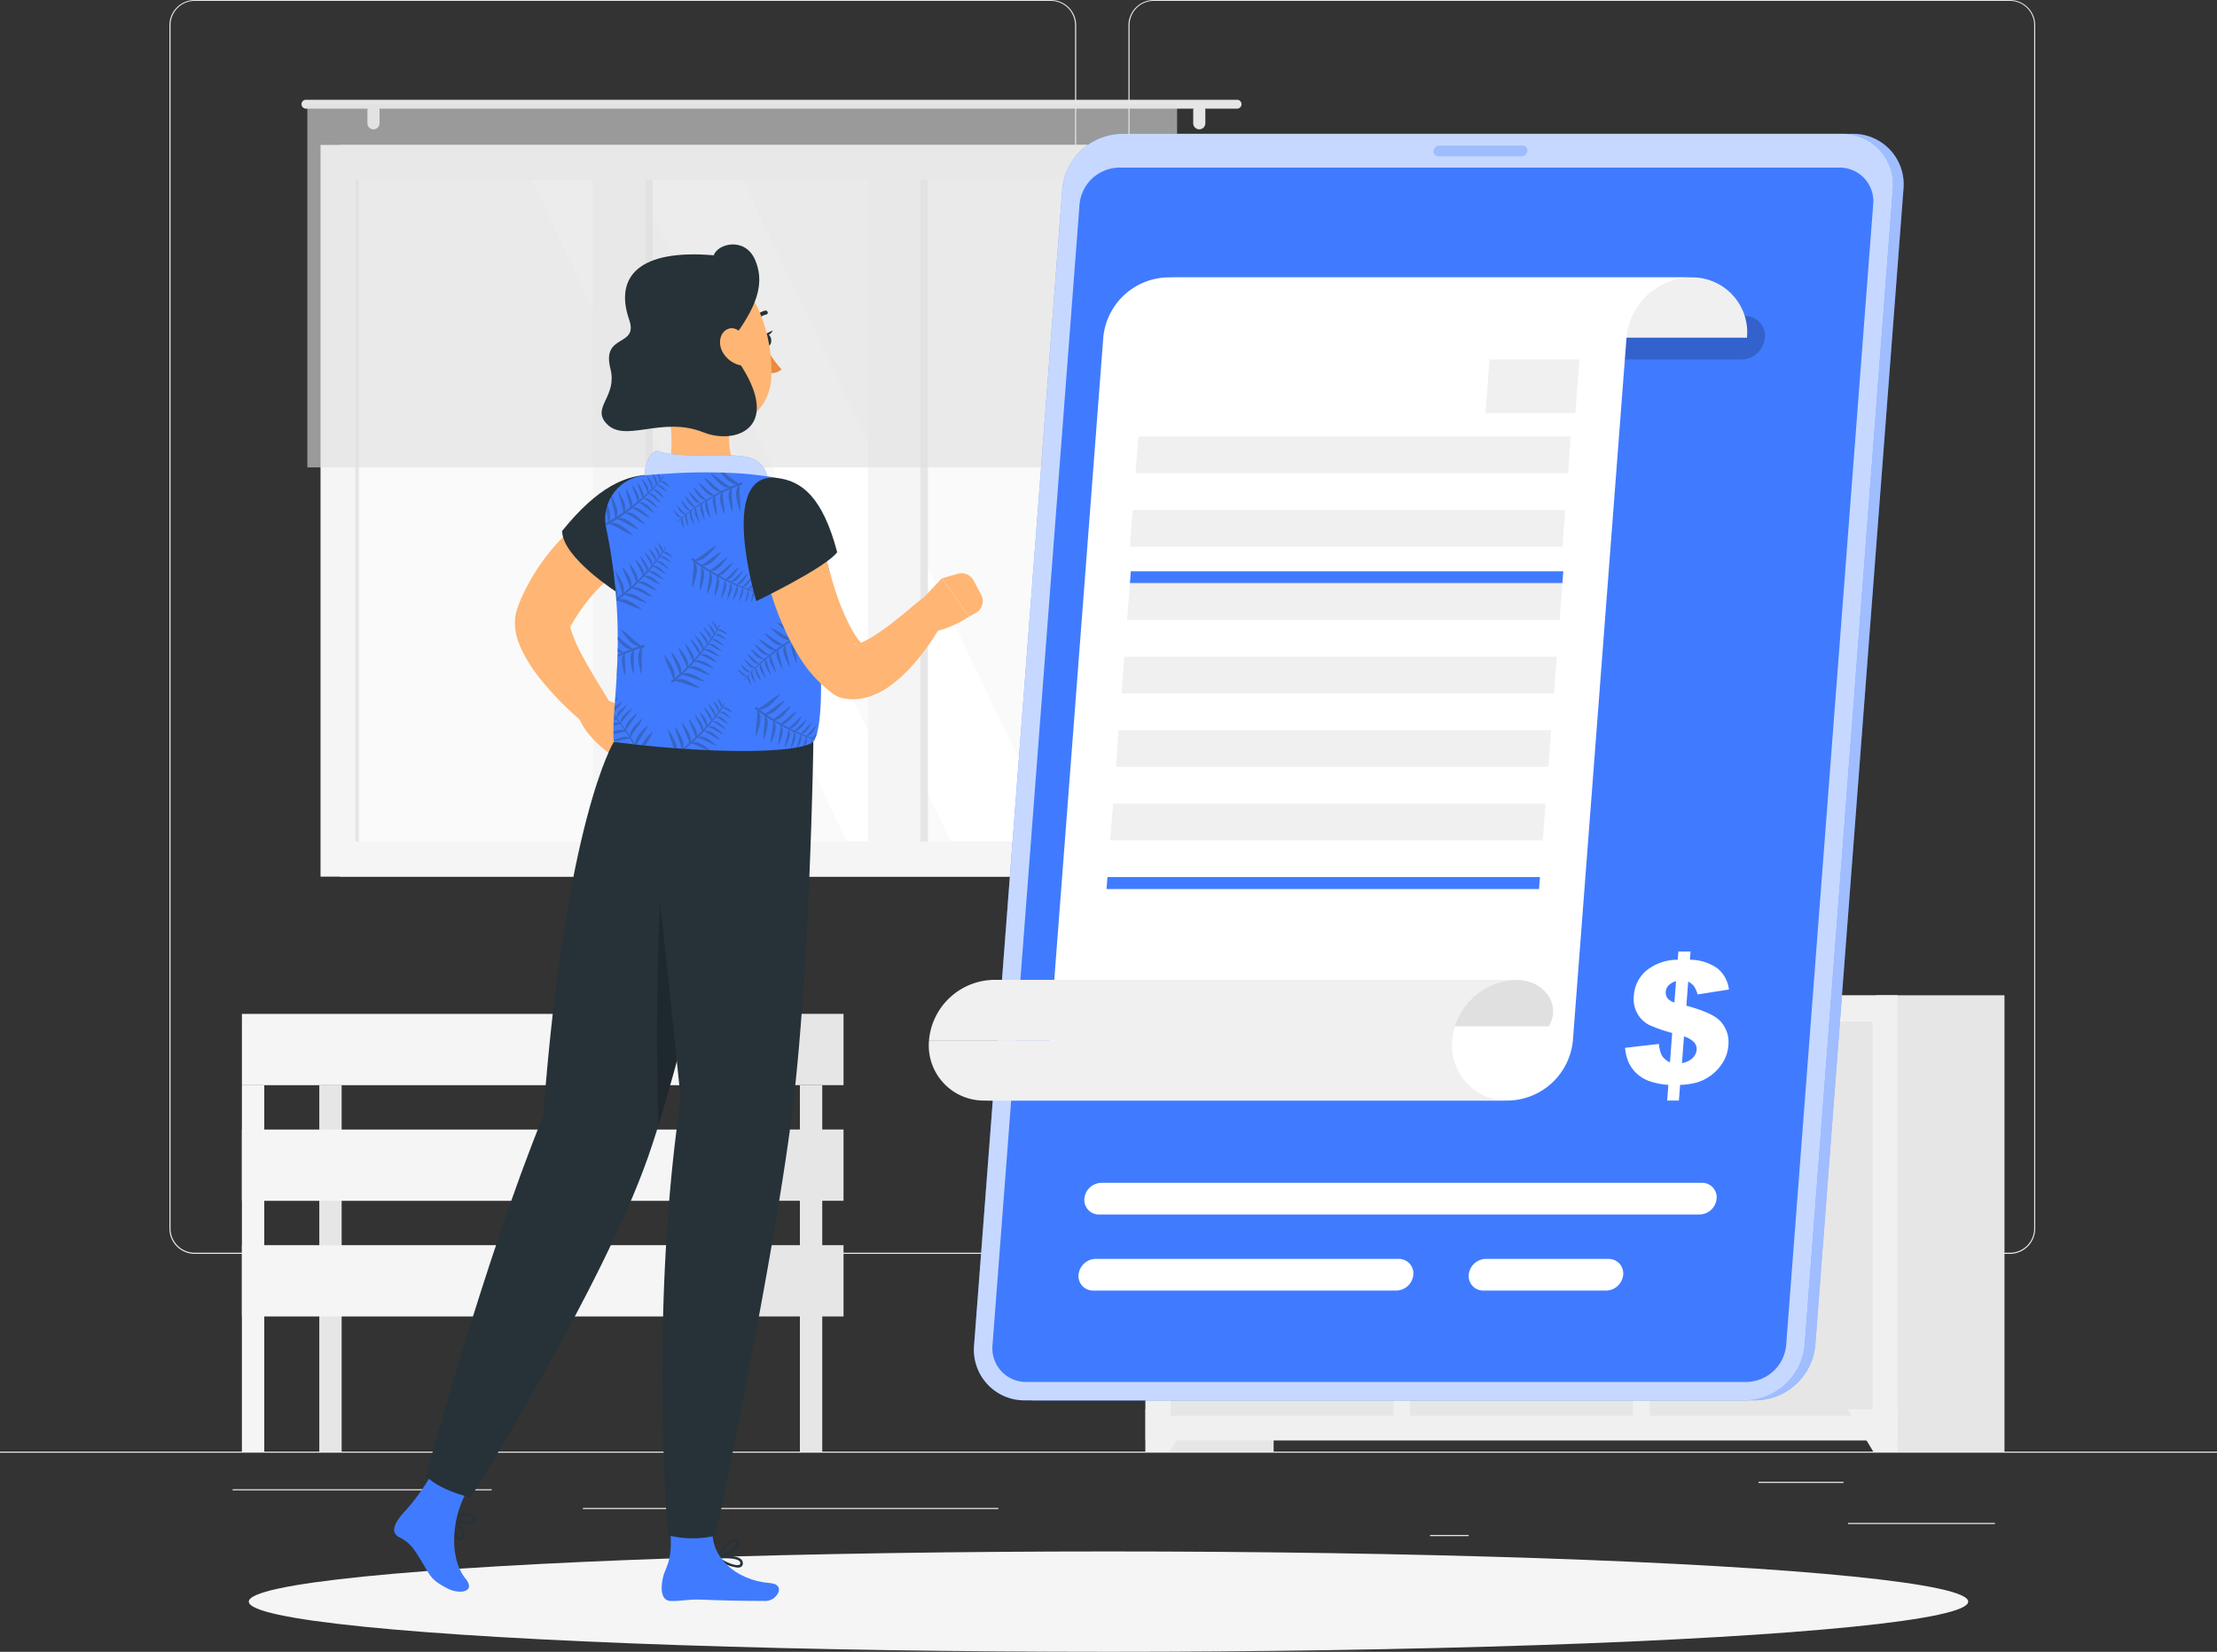 <svg xmlns="http://www.w3.org/2000/svg" width="619.498" height="461.6" viewBox="0 0 619.498 461.6">
  <rect x="0" y="0" width="619.498" height="461.6" fill="#333333" stroke="none"/>
  <g id="Invoice-rafiki" transform="translate(0 -55)">
    <g id="freepik--background-complete--inject-2" transform="translate(0 55)">
      <rect id="Retângulo_4771" data-name="Retângulo 4771" width="619.498" height="0.31" transform="translate(0 405.647)" fill="#ebebeb"/>
      <rect id="Retângulo_4772" data-name="Retângulo 4772" width="41.036" height="0.31" transform="translate(516.388 425.582)" fill="#ebebeb"/>
      <rect id="Retângulo_4773" data-name="Retângulo 4773" width="10.767" height="0.31" transform="translate(399.613 428.953)" fill="#ebebeb"/>
      <rect id="Retângulo_4774" data-name="Retângulo 4774" width="23.776" height="0.31" transform="translate(491.373 414.085)" fill="#ebebeb"/>
      <rect id="Retângulo_4775" data-name="Retângulo 4775" width="53.512" height="0.31" transform="translate(64.998 416.166)" fill="#ebebeb"/>
      <rect id="Retângulo_4776" data-name="Retângulo 4776" width="7.843" height="0.31" transform="translate(129.549 416.166)" fill="#ebebeb"/>
      <rect id="Retângulo_4777" data-name="Retângulo 4777" width="116.069" height="0.31" transform="translate(162.891 421.395)" fill="#ebebeb"/>
      <path id="Caminho_5429" data-name="Caminho 5429" d="M284.51,405.388H45.272a7.075,7.075,0,0,1-7.062-7.075V62.013A7.075,7.075,0,0,1,45.272,55H284.51a7.075,7.075,0,0,1,7.075,7.075V398.313A7.075,7.075,0,0,1,284.51,405.388ZM45.272,55.248a6.765,6.765,0,0,0-6.753,6.765v336.3a6.765,6.765,0,0,0,6.752,6.765H284.51a6.777,6.777,0,0,0,6.765-6.765V62.013a6.777,6.777,0,0,0-6.765-6.765Z" transform="translate(9.132 -55)" fill="#ebebeb"/>
      <path id="Caminho_5430" data-name="Caminho 5430" d="M500.825,405.388H261.575a7.087,7.087,0,0,1-7.075-7.075V62.013A7.087,7.087,0,0,1,261.575,55h239.25a7.075,7.075,0,0,1,7.05,7.013v336.3A7.075,7.075,0,0,1,500.825,405.388ZM261.575,55.248a6.777,6.777,0,0,0-6.765,6.765v336.3a6.777,6.777,0,0,0,6.765,6.765h239.25a6.777,6.777,0,0,0,6.765-6.765V62.013a6.777,6.777,0,0,0-6.765-6.765Z" transform="translate(60.824 -55)" fill="#ebebeb"/>
      <rect id="Retângulo_4778" data-name="Retângulo 4778" width="35.795" height="127.517" transform="translate(355.889 405.647) rotate(180)" fill="#e6e6e6"/>
      <path id="Caminho_5431" data-name="Caminho 5431" d="M265.142,384.68h-6.8V372.86h13.926Z" transform="translate(61.742 20.967)" fill="#f0f0f0"/>
      <rect id="Retângulo_4779" data-name="Retângulo 4779" width="35.795" height="127.517" transform="translate(560.113 405.647) rotate(180)" fill="#e6e6e6"/>
      <rect id="Retângulo_4780" data-name="Retângulo 4780" width="210.158" height="124.42" transform="translate(530.253 402.537) rotate(180)" fill="#f0f0f0"/>
      <rect id="Retângulo_4781" data-name="Retângulo 4781" width="110.122" height="62.297" transform="translate(460.956 395.636) rotate(-90)" fill="#e6e6e6"/>
      <path id="Caminho_5432" data-name="Caminho 5432" d="M394.942,291.912h12.316a18.3,18.3,0,0,0,14.162-7.112H380.78a18.337,18.337,0,0,0,14.162,7.112Z" transform="translate(91.005 -0.079)" fill="#f0f0f0"/>
      <rect id="Retângulo_4782" data-name="Retângulo 4782" width="110.122" height="62.297" transform="translate(394.013 395.648) rotate(-90)" fill="#e6e6e6"/>
      <path id="Caminho_5433" data-name="Caminho 5433" d="M340.4,291.912h12.328a18.3,18.3,0,0,0,14.1-7.112H326.25a18.3,18.3,0,0,0,14.149,7.112Z" transform="translate(77.972 -0.079)" fill="#f0f0f0"/>
      <rect id="Retângulo_4783" data-name="Retângulo 4783" width="110.122" height="62.297" transform="translate(327.07 395.648) rotate(-90)" fill="#e6e6e6"/>
      <path id="Caminho_5434" data-name="Caminho 5434" d="M286.369,291.912H298.7a18.3,18.3,0,0,0,14.137-7.112H272.22a18.3,18.3,0,0,0,14.149,7.112Z" transform="translate(65.059 -0.079)" fill="#f0f0f0"/>
      <path id="Caminho_5435" data-name="Caminho 5435" d="M423.857,384.68h6.79V372.86H416.72Z" transform="translate(99.594 20.967)" fill="#f0f0f0"/>
      <rect id="Retângulo_4784" data-name="Retângulo 4784" width="240.154" height="204.471" transform="translate(335.123 244.974) rotate(180)" fill="#e6e6e6"/>
      <rect id="Retângulo_4785" data-name="Retângulo 4785" width="243.202" height="204.471" transform="translate(332.769 244.974) rotate(180)" fill="#f5f5f5"/>
      <rect id="Retângulo_4786" data-name="Retângulo 4786" width="184.846" height="223.8" transform="translate(323.068 50.316) rotate(90)" fill="#fafafa"/>
      <path id="Caminho_5436" data-name="Caminho 5436" d="M261.352,280.456,173.272,95.61H143.35l88.08,184.846Z" transform="translate(34.26 -45.294)" fill="#fff"/>
      <path id="Caminho_5437" data-name="Caminho 5437" d="M228.565,280.456,140.472,95.61H119.88l88.08,184.846Z" transform="translate(28.651 -45.294)" fill="#fff"/>
      <rect id="Retângulo_4787" data-name="Retângulo 4787" width="184.846" height="11.572" transform="translate(182.38 50.303) rotate(90)" fill="#e6e6e6"/>
      <rect id="Retângulo_4788" data-name="Retângulo 4788" width="184.846" height="11.572" transform="translate(259.297 50.303) rotate(90)" fill="#e6e6e6"/>
      <rect id="Retângulo_4789" data-name="Retângulo 4789" width="198.376" height="14.633" transform="translate(180.286 43.018) rotate(90)" fill="#f5f5f5"/>
      <rect id="Retângulo_4790" data-name="Retângulo 4790" width="198.376" height="14.633" transform="translate(257.203 43.018) rotate(90)" fill="#f5f5f5"/>
      <rect id="Retângulo_4791" data-name="Retângulo 4791" width="184.846" height="1.028" transform="translate(100.297 50.316) rotate(90)" fill="#e6e6e6"/>
      <path id="Caminho_5438" data-name="Caminho 5438" d="M69.239,77.5H329.428a1.239,1.239,0,0,1,1.239,1.239h0a1.239,1.239,0,0,1-1.239,1.239H69.239A1.239,1.239,0,0,1,68,78.739h0A1.239,1.239,0,0,1,69.239,77.5Z" transform="translate(16.252 -49.623)" fill="#e6e6e6"/>
      <path id="Caminho_5439" data-name="Caminho 5439" d="M270.807,85.523h0a1.7,1.7,0,0,0,1.685-1.7V80.2a1.685,1.685,0,0,0-1.685-1.685h0a1.7,1.7,0,0,0-1.7,1.685v3.63a1.71,1.71,0,0,0,1.7,1.7Z" transform="translate(64.316 -49.381)" fill="#e6e6e6"/>
      <path id="Caminho_5440" data-name="Caminho 5440" d="M84.555,85.523h0a1.71,1.71,0,0,0,1.7-1.7V80.2a1.7,1.7,0,0,0-1.7-1.685h0A1.685,1.685,0,0,0,82.87,80.2v3.63a1.7,1.7,0,0,0,1.685,1.7Z" transform="translate(19.806 -49.381)" fill="#e6e6e6"/>
      <rect id="Retângulo_4792" data-name="Retângulo 4792" width="243.029" height="101.486" transform="translate(328.916 130.615) rotate(180)" fill="#e0e0e0" opacity="0.6"/>
      <rect id="Retângulo_4793" data-name="Retângulo 4793" width="6.245" height="102.391" transform="translate(95.465 405.647) rotate(180)" fill="#e6e6e6"/>
      <rect id="Retângulo_4794" data-name="Retângulo 4794" width="33.812" height="19.923" transform="translate(201.894 283.321)" fill="#e6e6e6"/>
      <rect id="Retângulo_4795" data-name="Retângulo 4795" width="134.295" height="19.923" transform="translate(201.894 303.256) rotate(180)" fill="#f5f5f5"/>
      <rect id="Retângulo_4796" data-name="Retângulo 4796" width="33.812" height="19.923" transform="translate(201.894 315.634)" fill="#e6e6e6"/>
      <rect id="Retângulo_4797" data-name="Retângulo 4797" width="134.295" height="19.923" transform="translate(201.894 335.57) rotate(180)" fill="#f5f5f5"/>
      <rect id="Retângulo_4798" data-name="Retângulo 4798" width="33.812" height="19.923" transform="translate(201.894 347.959)" fill="#e6e6e6"/>
      <rect id="Retângulo_4799" data-name="Retângulo 4799" width="134.295" height="19.923" transform="translate(201.894 367.883) rotate(180)" fill="#f5f5f5"/>
      <rect id="Retângulo_4800" data-name="Retângulo 4800" width="6.245" height="102.391" transform="translate(229.759 405.647) rotate(180)" fill="#e6e6e6"/>
      <rect id="Retângulo_4801" data-name="Retângulo 4801" width="6.245" height="102.391" transform="translate(201.894 405.647) rotate(180)" fill="#f5f5f5"/>
      <rect id="Retângulo_4802" data-name="Retângulo 4802" width="6.245" height="102.391" transform="translate(73.844 405.647) rotate(180)" fill="#f5f5f5"/>
    </g>
    <g id="freepik--Shadow--inject-2" transform="translate(69.52 488.549)">
      <ellipse id="freepik--path--inject-2" cx="240.229" cy="14.025" rx="240.229" ry="14.025" fill="#f5f5f5"/>
    </g>
    <g id="freepik--Invoice--inject-2" transform="translate(259.524 92.404)">
      <path id="Caminho_5441" data-name="Caminho 5441" d="M437.57,439.109H236.357A14.125,14.125,0,0,1,222.121,423.7L246.765,100.6a16.974,16.974,0,0,1,16.6-15.413H464.58A14.112,14.112,0,0,1,478.816,100.6L454.173,423.7a16.987,16.987,0,0,1-16.6,15.413Z" transform="translate(-206.453 -85.189)" fill="#407bff"/>
      <path id="Caminho_5442" data-name="Caminho 5442" d="M437.57,439.109H236.357A14.125,14.125,0,0,1,222.121,423.7L246.765,100.6a16.974,16.974,0,0,1,16.6-15.413H464.58A14.112,14.112,0,0,1,478.816,100.6L454.173,423.7a16.987,16.987,0,0,1-16.6,15.413Z" transform="translate(-206.453 -85.189)" fill="#fff" opacity="0.5"/>
      <path id="Caminho_5443" data-name="Caminho 5443" d="M435.163,439.109H233.937A14.125,14.125,0,0,1,219.7,423.7L244.357,100.6A16.974,16.974,0,0,1,260.972,85.19H462.185A14.112,14.112,0,0,1,476.421,100.6L451.778,423.7a16.974,16.974,0,0,1-16.615,15.413Z" transform="translate(-207.031 -85.189)" fill="#407bff"/>
      <path id="Caminho_5444" data-name="Caminho 5444" d="M435.163,439.109H233.937A14.125,14.125,0,0,1,219.7,423.7L244.357,100.6A16.974,16.974,0,0,1,260.972,85.19H462.185A14.112,14.112,0,0,1,476.421,100.6L451.778,423.7a16.974,16.974,0,0,1-16.615,15.413Z" transform="translate(-207.031 -85.189)" fill="#fff" opacity="0.7"/>
      <path id="Caminho_5445" data-name="Caminho 5445" d="M233.339,432.149a9.392,9.392,0,0,1-9.491-10.271l24.322-318.806A11.287,11.287,0,0,1,259.234,92.8H460.447a9.392,9.392,0,0,1,9.491,10.271L445.616,421.877a11.287,11.287,0,0,1-11.052,10.271Z" transform="translate(-206.036 -83.37)" fill="#407bff"/>
      <path id="Caminho_5446" data-name="Caminho 5446" d="M421.626,138.429h-144a5.575,5.575,0,0,1-5.625-6.1h0a6.715,6.715,0,0,1,6.554-6.083h144a5.563,5.563,0,0,1,5.625,6.083h0a6.691,6.691,0,0,1-6.554,6.1Z" transform="translate(-194.522 -75.376)" opacity="0.2"/>
      <path id="Caminho_5447" data-name="Caminho 5447" d="M347.935,90.838H324.679a1.375,1.375,0,0,1-1.388-1.5h0a1.66,1.66,0,0,1,1.611-1.5H348.17a1.375,1.375,0,0,1,1.375,1.5h0a1.636,1.636,0,0,1-1.611,1.5Z" transform="translate(-182.261 -84.555)" fill="#407bff" opacity="0.3"/>
      <path id="Caminho_5448" data-name="Caminho 5448" d="M279,134.411a15.388,15.388,0,0,0-15.562-16.85h146.2a15.388,15.388,0,0,1,15.562,16.85Z" transform="translate(-196.563 -77.453)" fill="#f0f0f0"/>
      <path id="Caminho_5449" data-name="Caminho 5449" d="M273.36,117.56a18.511,18.511,0,0,0-18.151,16.85L240.229,330.754A18.5,18.5,0,0,1,222.09,347.6h146.2a18.511,18.511,0,0,0,18.151-16.85L401.422,134.41a18.5,18.5,0,0,1,18.139-16.85Z" transform="translate(-206.446 -77.453)" fill="#fff"/>
      <path id="Caminho_5450" data-name="Caminho 5450" d="M355.735,289.63A15.388,15.388,0,0,0,371.3,306.48H225.1a15.388,15.388,0,0,1-15.562-16.85Z" transform="translate(-209.464 -36.329)" fill="#f0f0f0"/>
      <path id="Caminho_5451" data-name="Caminho 5451" d="M260.159,289c.558-7.174-1.7-12.972-8.859-12.972H363.875c7.161,0,12.551,6.554,8.871,12.972Z" transform="translate(-199.465 -39.579)" fill="#e0e0e0"/>
      <path id="Caminho_5452" data-name="Caminho 5452" d="M355.721,292.888A18.5,18.5,0,0,1,373.86,276h-146.2a18.5,18.5,0,0,0-18.139,16.85Z" transform="translate(-209.45 -39.586)" fill="#f0f0f0"/>
      <path id="Caminho_5453" data-name="Caminho 5453" d="M416.474,330.626H248.652a4.052,4.052,0,0,1-4.089-4.423h0a4.869,4.869,0,0,1,4.758-4.423H417.155a4.051,4.051,0,0,1,4.076,4.423h0A4.869,4.869,0,0,1,416.474,330.626Z" transform="translate(-201.079 -28.645)" fill="#fff"/>
      <path id="Caminho_5454" data-name="Caminho 5454" d="M332.04,347.786h-84.7a4.039,4.039,0,0,1-4.089-4.423h0a4.869,4.869,0,0,1,4.758-4.423h84.7a4.051,4.051,0,0,1,4.089,4.423h0a4.869,4.869,0,0,1-4.758,4.423Z" transform="translate(-201.392 -24.544)" fill="#fff"/>
      <path id="Caminho_5455" data-name="Caminho 5455" d="M369.65,347.786H335.342a4.039,4.039,0,0,1-4.089-4.423h0a4.869,4.869,0,0,1,4.758-4.423h34.308a4.064,4.064,0,0,1,4.089,4.423h0a4.869,4.869,0,0,1-4.758,4.423Z" transform="translate(-180.361 -24.544)" fill="#fff"/>
      <path id="Caminho_5456" data-name="Caminho 5456" d="M395.53,280.231l-8.76,1.375a8.078,8.078,0,0,0-1-2.292,5.167,5.167,0,0,0-1.623-1.3l-.52,6.728q6.938,1.9,9.144,3.99a8.5,8.5,0,0,1,2.589,7.137,10.172,10.172,0,0,1-1.487,4.659,12.539,12.539,0,0,1-3.147,3.531,12.737,12.737,0,0,1-3.89,2.069,19.626,19.626,0,0,1-4.956.756l-.335,4.386H378.27l.335-4.386a20.887,20.887,0,0,1-5.464-1.1,10.3,10.3,0,0,1-3.544-2.23,9.614,9.614,0,0,1-2.143-3.06,13.11,13.11,0,0,1-.954-3.965l9.478-1.09a8.325,8.325,0,0,0,.867,3.333,5.216,5.216,0,0,0,2.205,1.809l.619-8.215a41.358,41.358,0,0,1-6.492-2.255,8.041,8.041,0,0,1-3.172-3.06,8.4,8.4,0,0,1-1.041-5.142,9.986,9.986,0,0,1,3.42-6.914,13.926,13.926,0,0,1,8.846-3.085l.173-2.3H384.8l-.173,2.3a13.381,13.381,0,0,1,7.781,2.478,9.045,9.045,0,0,1,3.122,5.848ZM380.748,277.9a4.832,4.832,0,0,0-2.156,1.239,2.8,2.8,0,0,0-.719,1.71,2.652,2.652,0,0,0,.458,1.784,3.977,3.977,0,0,0,1.958,1.239ZM382.4,300.81a5.922,5.922,0,0,0,3.011-1.462,3.593,3.593,0,0,0,1.09-2.267,2.825,2.825,0,0,0-.62-2.02,6.306,6.306,0,0,0-2.912-1.71Z" transform="translate(-171.933 -41.116)" fill="#fff"/>
      <path id="Caminho_5464" data-name="Caminho 5464" d="M375.669,187.2H254.83l.248-3.345H375.929Z" transform="translate(-198.621 -61.61)" fill="#407bff"/>
      <path id="Caminho_5465" data-name="Caminho 5465" d="M375.822,186.55H254.983l-.793,10.271H375.042Z" transform="translate(-198.774 -60.964)" fill="#f0f0f0"/>
      <path id="Caminho_5515" data-name="Caminho 5515" d="M375.822,186.55H254.983l-.793,10.271H375.042Z" transform="translate(-196.42 -101.964)" fill="#f0f0f0"/>
      <path id="Caminho_5466" data-name="Caminho 5466" d="M374.562,203.12H253.711l-.781,10.259H373.782Z" transform="translate(-199.075 -57.004)" fill="#f0f0f0"/>
      <path id="Caminho_5516" data-name="Caminho 5516" d="M374.562,203.12H253.711l-.781,10.259H373.782Z" transform="translate(-196.721 -98.004)" fill="#f0f0f0"/>
      <path id="Caminho_5467" data-name="Caminho 5467" d="M373.29,219.68H252.451l-.781,10.271H372.509Z" transform="translate(-199.376 -53.046)" fill="#f0f0f0"/>
      <path id="Caminho_5468" data-name="Caminho 5468" d="M372.032,236.25H251.181l-.781,10.259H371.252Z" transform="translate(-199.68 -49.086)" fill="#f0f0f0"/>
      <path id="Caminho_5469" data-name="Caminho 5469" d="M370.412,256.168H249.56l.26-3.358H370.672Z" transform="translate(-199.881 -45.128)" fill="#407bff"/>
      <path id="Caminho_5470" data-name="Caminho 5470" d="M336.16,136.08h25.114l-1.14,14.979H335.02Z" transform="translate(-179.456 -73.026)" fill="#f0f0f0"/>
    </g>
    <g id="freepik--Character--inject-2" transform="translate(110.14 123.304)">
      <path id="Caminho_5471" data-name="Caminho 5471" d="M138.831,213.014l4.485,1.8a10.073,10.073,0,0,1,4.163,3.122l2.057,2.6a4.547,4.547,0,0,1-.149,5.836l-2.181,2.478a4.572,4.572,0,0,1-6.492.384l-2.106-1.859s-6.443-4.522-8.338-10.507l1.239-1.239a8.561,8.561,0,0,1,7.322-2.614Z" transform="translate(-79.006 -85.557)" fill="#ffb573"/>
      <path id="Caminho_5472" data-name="Caminho 5472" d="M154.5,181.013l-1.462.966-1.623,1.115c-1.078.768-2.168,1.561-3.221,2.366-2.119,1.648-4.175,3.345-6.083,5.154a50.153,50.153,0,0,0-9.59,11.671c-.31.52-.582,1.041-.842,1.574l-.2.4a5.1,5.1,0,0,0,.124-.508,1.537,1.537,0,0,0,0-.619c-.112-.359-.124.57.161,1.487a38.089,38.089,0,0,0,2.961,6.864c2.552,4.882,5.749,9.912,8.772,14.868l.074.136a4.361,4.361,0,0,1-1.45,5.984,4.411,4.411,0,0,1-4.956-.285,81.114,81.114,0,0,1-7.075-6.195,84.085,84.085,0,0,1-6.468-7.05,42.907,42.907,0,0,1-5.687-8.834,23.8,23.8,0,0,1-1.165-3.048,15.164,15.164,0,0,1-.644-4.175,12.241,12.241,0,0,1,.31-2.85,13.544,13.544,0,0,1,.471-1.574l.235-.632c.31-.855.657-1.685,1.016-2.478a58.11,58.11,0,0,1,11.82-16.962,75.269,75.269,0,0,1,7.434-6.653c1.313-1.016,2.639-2.007,4.014-2.936.694-.471,1.388-.942,2.106-1.388l1.1-.669,1.239-.719A8.673,8.673,0,0,1,155,180.74Z" transform="translate(-82.386 -97.02)" fill="#ffb573"/>
      <path id="Caminho_5473" data-name="Caminho 5473" d="M152.105,162.05c-7.236,0-15.165,3.135-25.325,15.735,0,7.521,15.872,17.519,15.872,17.519S168.67,161.988,152.105,162.05Z" transform="translate(-79.84 -97.72)" fill="#263238"/>
      <path id="Caminho_5474" data-name="Caminho 5474" d="M104.483,403.775a1.464,1.464,0,0,1-.384-.062c-1.5-.533-2.912-4.349-3-6.48a.322.322,0,0,1,.186-.322.359.359,0,0,1,.384,0c.161.136,3.89,3.2,4.064,5.253a1.45,1.45,0,0,1-.335,1.115A1.239,1.239,0,0,1,104.483,403.775Zm-2.589-5.712c.335,2.02,1.487,4.646,2.478,4.956a.459.459,0,0,0,.533-.2.756.756,0,0,0,.173-.595c-.136-1.177-1.97-3.073-3.184-4.163Z" transform="translate(-85.978 -41.603)" fill="#263238"/>
      <path id="Caminho_5475" data-name="Caminho 5475" d="M106.813,399.34a12.068,12.068,0,0,1-5.563-1.71.352.352,0,0,1,.112-.632c.2,0,4.869-1.239,6.629-.2a1.425,1.425,0,0,1,.706.929,1.14,1.14,0,0,1-.446,1.239,2.552,2.552,0,0,1-1.437.372Zm-4.423-1.871c1.821.917,4.634,1.536,5.464.966.124-.087.235-.211.161-.545a.719.719,0,0,0-.384-.5c-1.028-.632-3.643-.248-5.241.074Z" transform="translate(-85.979 -41.715)" fill="#263238"/>
      <path id="Caminho_5476" data-name="Caminho 5476" d="M91.181,399.021a58.38,58.38,0,0,0,9.243-13.121s11.5,2.825,9.243,6.2c-4.1,6.009-6.1,18.362-.818,24.978,3.011,3.779-1.747,4.411-4.956,2.788-4.956-2.565-4.795-3.531-7.434-7.781-2.23-3.63-3.11-5.055-6.195-6.616C87.786,404.113,89.025,401.586,91.181,399.021Z" transform="translate(-88.895 -44.221)" fill="#407bff"/>
      <path id="Caminho_5477" data-name="Caminho 5477" d="M186.98,222.33s-16.652,81.278-28.869,116.057c-12.811,36.451-48.185,92.714-49.56,95.13-5.03-1.351-9.515-3.11-12.5-6.022,0,0,16.6-61.021,32.784-100.606,6.195-82.641,19.688-104.5,19.688-104.5Z" transform="translate(-87.185 -83.313)" fill="#263238"/>
      <path id="Caminho_5478" data-name="Caminho 5478" d="M149.079,257.487c-.756,15.723-1.239,37.343-.533,63.66,5.092-16.4,10.631-38.644,15.289-58.6C160.726,258.391,155.894,256.4,149.079,257.487Z" transform="translate(-74.721 -74.981)" opacity="0.2"/>
      <path id="Caminho_5479" data-name="Caminho 5479" d="M149.72,141.89c1.747,7.075,3.457,18.585.669,24.78,0,0,10.432.471,23.764,11.151,6.282-9.218-.991-11.027-.991-11.027-5.538-1.239-5.266-8.673-5.253-13.939Z" transform="translate(-74.358 -102.538)" fill="#ffb573"/>
      <path id="Caminho_5480" data-name="Caminho 5480" d="M148.112,166.284c-5.2-.57-1.611-10.457,1.09-9.491,6.839,2.478,22.178-.273,26.923,2.342s3.544,7.979,3.544,7.979S153.712,166.9,148.112,166.284Z" transform="translate(-75.377 -98.992)" fill="#407bff"/>
      <path id="Caminho_5481" data-name="Caminho 5481" d="M148.112,166.284c-5.2-.57-1.611-10.457,1.09-9.491,6.839,2.478,22.178-.273,26.923,2.342s3.544,7.979,3.544,7.979S153.712,166.9,148.112,166.284Z" transform="translate(-75.377 -98.992)" fill="#fff" opacity="0.7"/>
      <path id="Caminho_5482" data-name="Caminho 5482" d="M172.105,132.19c.173.942.805,1.623,1.425,1.512s.979-.966.818-1.908-.805-1.623-1.425-1.512S171.981,131.249,172.105,132.19Z" transform="translate(-69.014 -105.315)" fill="#263238"/>
      <path id="Caminho_5483" data-name="Caminho 5483" d="M172.55,130.563l2.156-1.053S173.851,131.492,172.55,130.563Z" transform="translate(-68.902 -105.497)" fill="#263238"/>
      <path id="Caminho_5484" data-name="Caminho 5484" d="M174.009,125.881a.545.545,0,0,0,0-.421.57.57,0,0,0-.694-.4,5.637,5.637,0,0,0-3.89,3.37.6.6,0,0,0,.359.719.57.57,0,0,0,.719-.359,4.436,4.436,0,0,1,3.11-2.639.6.6,0,0,0,.4-.273Z" transform="translate(-69.654 -106.564)" fill="#263238"/>
      <path id="Caminho_5485" data-name="Caminho 5485" d="M173,133.68a25.685,25.685,0,0,0,4.052,5.737,4.113,4.113,0,0,1-3.345.991Z" transform="translate(-68.794 -104.5)" fill="#ed893e"/>
      <path id="Caminho_5486" data-name="Caminho 5486" d="M146.093,135.3c2.763,11.5,3.717,16.417,10.494,21.36,10.247,7.434,23.479,1.561,24.148-10.507.595-10.878-4.014-27.84-15.983-30.492S143.33,123.8,146.093,135.3Z" transform="translate(-75.34 -108.904)" fill="#ffb573"/>
      <path id="Caminho_5487" data-name="Caminho 5487" d="M170.767,138.64c6.765-8.946,11.151-16.181,7.843-24.1-2.788-6.616-10.507-4.683-11.585-1.375-20.518-1.747-27.89,5.687-23.652,17.978,2.7,7.843-7.781,3.717-5.229,13.728,1.945,7.632-4.956,10.544-1.45,14.93,5.055,6.331,15.487-1.92,27.394,2.825C173.8,166.517,188.448,160.632,170.767,138.64Z" transform="translate(-77.712 -110.129)" fill="#263238"/>
      <path id="Caminho_5488" data-name="Caminho 5488" d="M163.257,135.932a7.608,7.608,0,0,0,5.142,3.531c2.689.4,3.618-2.627,2.478-5.427-.991-2.478-3.581-5.761-6.121-4.857S161.733,133.516,163.257,135.932Z" transform="translate(-71.329 -105.613)" fill="#ffb573"/>
      <path id="Caminho_5489" data-name="Caminho 5489" d="M167.472,409.192a11.15,11.15,0,0,1-5.86-2.565.351.351,0,0,1,.2-.607c.2,0,4.956-.533,6.591.78a1.375,1.375,0,0,1,.558,1.028,1.115,1.115,0,0,1-.62,1.239A2.044,2.044,0,0,1,167.472,409.192Zm-4.721-2.552c1.685,1.177,4.374,2.205,5.278,1.759.136-.074.26-.186.235-.52a.731.731,0,0,0-.31-.545C167.076,406.566,164.387,406.541,162.752,406.64Z" transform="translate(-71.543 -39.438)" fill="#263238"/>
      <path id="Caminho_5490" data-name="Caminho 5490" d="M161.846,407.624a.384.384,0,0,1-.285-.149.359.359,0,0,1,0-.384c.1-.173,2.478-4.361,4.5-4.869a1.4,1.4,0,0,1,1.165.161,1.127,1.127,0,0,1,.595,1.239c-.273,1.574-3.816,3.593-5.885,4.027Zm4.621-4.758h-.248c-1.165.3-2.738,2.416-3.618,3.791,1.933-.669,4.349-2.23,4.522-3.221a.514.514,0,0,0-.285-.508A.755.755,0,0,0,166.467,402.866Z" transform="translate(-71.541 -40.335)" fill="#263238"/>
      <path id="Caminho_5491" data-name="Caminho 5491" d="M179.611,415.8c-10.036-.781-16.8-7.669-16.107-14.967.384-4.027-12.477-4.386-12.477-4.386,2.032,12.477-.52,14.261-1.363,17.482s-.632,6.79,2.032,6.852c3.184.087,4.671-.52,8.673-.372,4.634.186,9.639.359,17.879.372C181.507,420.8,184.072,416.15,179.611,415.8Z" transform="translate(-74.476 -41.699)" fill="#407bff"/>
      <path id="Caminho_5492" data-name="Caminho 5492" d="M192.629,222.33s-.88,61.566-5.737,102.019-21.559,119.8-21.559,119.8a27.94,27.94,0,0,1-13.344-.124s-5.278-61.95,3.581-121.88c-6.5-62.78-10.581-99.813-10.581-99.813Z" transform="translate(-75.488 -83.313)" fill="#263238"/>
      <path id="Caminho_5493" data-name="Caminho 5493" d="M196.94,179.915c-.211,4.758,7.3,15.76-1.97,22.128,1.735,3.878,3.2,30.132-.31,34.816-5.117,3.717-32.809,3.036-55.755,0-.979-9.491,4.25-29.154-2.156-59.806a12.229,12.229,0,0,1,10.742-14.67c1.933-.186,3.977-.359,6.071-.458a156.442,156.442,0,0,1,21.967,0c2.366.223,4.82.52,7.161.855A16.578,16.578,0,0,1,196.94,179.915Z" transform="translate(-77.52 -97.842)" fill="#407bff"/>
      <g id="Grupo_2505" data-name="Grupo 2505" transform="translate(59.063 63.772)" opacity="0.3">
        <path id="Caminho_5494" data-name="Caminho 5494" d="M137.3,175.3l-.508.285h0a.322.322,0,1,0,.3.558l.57-.31c2.478.9,5.117,2.961,6.641,3.172-2.478-2.168-4.225-3.717-6.195-3.444.582-.347,1.152-.694,1.722-1.066,2.255.843,4.708,2.726,6.108,2.912-2.28-2.007-3.915-3.444-5.712-3.172l1.239-.855.694-.508c2.044.88,4.2,2.751,5.489,3.011-2.057-2.032-3.506-3.469-5.241-3.184.545-.409,1.078-.818,1.6-1.239,1.871.818,3.853,2.478,5.03,2.763-1.883-1.871-3.209-3.184-4.807-2.936l1.338-1.115.322-.273c1.648.867,3.283,2.577,4.361,2.887-1.561-1.871-2.651-3.172-4.287-2.961.421-.359.842-.731,1.239-1.115,1.524.805,3.023,2.379,4.014,2.664-1.437-1.722-2.478-2.912-3.94-2.726l1.313-1.239c1.326.818,2.589,2.3,3.469,2.614-1.239-1.635-2.032-2.763-3.382-2.7.235-.235.471-.458.694-.694l.4-.409c1.239.756,2.391,2.131,3.2,2.416-1.09-1.5-1.871-2.552-3.11-2.478.359-.372.719-.756,1.066-1.14,1.115.607,2.168,1.759,2.912,1.982-.979-1.239-1.673-2.156-2.862-2.032l.2-.211.743-.867a30.766,30.766,0,0,0,2.651,1.8c-.892-1.152-1.524-1.958-2.59-1.871.285-.347.57-.719.818-1.09a.1.1,0,0,0,0-.149.112.112,0,0,0-.136,0h0q-.372.52-.781,1a2.342,2.342,0,0,0-.458-1.635h-.421a16.035,16.035,0,0,1,.681,1.834c-.223.26-.458.508-.681.756l-.161.173c.235-.9-.235-1.685-.954-2.676h-.235c.2.768.781,1.821,1.016,2.837l-.991,1c.322-1.14-.471-2.143-1.574-3.568,0,.855,1.041,2.329,1.437,3.717l-.347.347-.681.644c.31-1.239-.533-2.317-1.735-3.841,0,.917,1.127,2.478,1.561,4l-1.239,1.078c.26-1.239-.57-2.478-1.7-4.089,0,.979,1,2.713,1.412,4.336l-.979.83c.285-1.338-.607-2.651-1.834-4.448,0,1.066,1.09,2.949,1.524,4.708l-.26.211c-.446.372-.9.731-1.363,1.09.359-1.375-.5-2.924-1.673-5.03-.087,1.14.929,3.37,1.239,5.34-.52.4-1.041.768-1.574,1.152.595-1.561-.372-3.308-1.71-5.737-.112,1.239,1.053,3.791,1.388,5.96l-.471.322-1.474.954c.681-1.574-.149-3.432-1.363-5.96-.062.087-.124.173-.173.26.087,1.487.954,3.866,1.14,5.935-.545.347-1.115.669-1.673.979.644-1.313.273-2.8-.52-4.659a11.866,11.866,0,0,0-.434,1.611A21.72,21.72,0,0,1,137.3,175.3Z" transform="translate(-136.565 -161.519)" fill="#263238"/>
        <path id="Caminho_5495" data-name="Caminho 5495" d="M165.317,166.791c-1.871-1.239-3.717-3.382-4.956-3.841,1.7,2.329,2.912,3.977,4.671,3.977-.607.31-1.239.632-1.784.966-1.71-1.1-3.395-3.11-4.522-3.531,1.561,2.143,2.676,3.655,4.287,3.717-.508.285-1,.582-1.5.88l-.359.223c-1.5-1.115-2.837-3.06-3.853-3.544,1.239,2.106,2.119,3.556,3.717,3.605-.483.285-.954.595-1.425.9-1.363-1.028-2.6-2.825-3.531-3.259,1.14,1.92,1.933,3.259,3.457,3.308l-1.487,1c-1.177-1.016-2.193-2.689-3.011-3.135.917,1.8,1.561,3.06,2.912,3.209l-.805.57-.446.335c-1.09-.929-2.032-2.478-2.788-2.887.855,1.66,1.45,2.813,2.689,2.961-.421.31-.83.619-1.239.942-1.016-.768-1.871-2.069-2.577-2.4.781,1.412,1.313,2.391,2.478,2.478l-.223.173-.88.743c-.917-.719-1.7-1.9-2.342-2.205.706,1.239,1.239,2.181,2.267,2.267-.335.3-.669.619-.991.954a.087.087,0,0,0,0,.136.1.1,0,0,0,.136,0h0a10.257,10.257,0,0,1,.929-.867c-.31.843.136,1.7.731,2.862a23.376,23.376,0,0,0-.508-3.048c.26-.223.52-.421.793-.632l.186-.149c-.421.954.062,1.908.743,3.246a29.956,29.956,0,0,0-.558-3.382c.384-.3.756-.57,1.152-.843-.5,1.066.124,2.193.991,3.717.087-.842-.669-2.478-.83-3.89l.4-.285.768-.52c-.5,1.152.161,2.366,1.1,4.064.087-.917-.719-2.664-.9-4.2l1.35-.867c-.458,1.177.161,2.478,1.016,4.3.149-.966-.558-2.837-.706-4.5l1.1-.669c-.5,1.239.173,2.713,1.115,4.683.161-1.053-.619-3.1-.768-4.894l.285-.161,1.524-.867c-.57,1.3,0,2.961.842,5.241.273-1.115-.372-3.482-.4-5.476.582-.31,1.152-.607,1.747-.892-.843,1.45-.173,3.32.781,5.935.3-1.239-.446-3.9-.434-6.1l.508-.248,1.623-.719c-.966,1.512-.359,3.593.508,6.48.4-1.338-.248-4.262-.087-6.653.595-.248,1.239-.471,1.809-.694-1.165,1.648-.5,3.94.458,7.137.446-1.45-.273-4.671-.087-7.261l.558-.2h0a.31.31,0,0,0,.2-.409.334.334,0,0,0-.409-.2l-.607.223a39.45,39.45,0,0,1-4.113-3.011h-.991c1.611,1.92,2.936,3.209,4.584,3.234-.632.235-1.239.508-1.871.781-2.094-1.239-4.213-3.432-5.563-3.853,1.933,2.354,3.321,4.027,5.142,4.039l-1.388.644Z" transform="translate(-132.924 -161.6)" fill="#263238"/>
        <path id="Caminho_5496" data-name="Caminho 5496" d="M152.973,186.223c-1.363-1.487-2.317-2.478-3.655-2.317l.62-.756.347-.446c1.239.607,2.6,1.846,3.444,2.032-1.239-1.363-2.143-2.329-3.382-2.131.322-.409.632-.818.942-1.239,1.177.471,2.354,1.5,3.122,1.635-1.127-1.152-1.908-1.958-3.085-1.7a1.649,1.649,0,0,0,.173-.235c.223-.31.434-.62.644-.942a30.494,30.494,0,0,0,2.85,1.5c-1.028-1.053-1.735-1.784-2.788-1.574a9.786,9.786,0,0,0,.694-1.239.1.1,0,1,0-.186-.087h0a9.741,9.741,0,0,1-.669,1.078c.074-.892-.582-1.6-1.474-2.565a23.541,23.541,0,0,0,1.313,2.813l-.595.818-.149.186c.161-1.028-.57-1.821-1.574-2.924A27.983,27.983,0,0,0,151,181.254l-.88,1.115c.186-1.177-.706-2.082-1.97-3.382.149.842,1.239,2.205,1.846,3.531l-.31.384-.607.706c.173-1.239-.781-2.23-2.143-3.618.161.9,1.4,2.379,1.995,3.8l-1.066,1.239c.124-1.239-.83-2.366-2.143-3.878.124.979,1.313,2.59,1.9,4.151l-.88.942c.136-1.363-.9-2.565-2.329-4.213.124,1.053,1.412,2.813,2.044,4.5l-.235.248c-.4.421-.818.83-1.239,1.239.211-1.4-.805-2.837-2.205-4.807,0,1.14,1.239,3.246,1.846,5.167-.471.446-.954.892-1.437,1.313.421-1.611-.731-3.234-2.342-5.5,0,1.239,1.474,3.643,2.044,5.761l-.434.372c-.446.384-.9.756-1.363,1.127.533-1.722-.619-3.556-2.218-6.108,0,1.388,1.375,4.039,1.858,6.381q-.756.595-1.561,1.152a4.411,4.411,0,0,0-.471-3.482c.149,1.474.273,2.912.372,4.324l.173-.124c2.54.632,5.414,2.366,6.951,2.4-2.676-1.883-4.609-3.221-6.5-2.726.545-.409,1.078-.83,1.6-1.239,2.342.582,4.956,2.181,6.393,2.218-2.478-1.747-4.275-3-6.034-2.478.4-.335.781-.657,1.165-1l.632-.582c2.131.657,4.485,2.28,5.786,2.379-2.255-1.784-3.866-3.048-5.563-2.577.5-.458.979-.929,1.462-1.412,1.945.607,4.113,2.094,5.3,2.193-2.081-1.648-3.556-2.812-5.117-2.379.409-.421.818-.83,1.239-1.239l.285-.31c1.735.681,3.556,2.193,4.659,2.391-1.759-1.685-2.986-2.862-4.584-2.478.372-.409.756-.83,1.115-1.239,1.6.632,3.271,2.02,4.287,2.193-1.611-1.549-2.738-2.614-4.213-2.267.4-.446.781-.9,1.152-1.363C150.644,184.674,152.069,186.012,152.973,186.223Z" transform="translate(-136.055 -157.862)" fill="#263238"/>
        <path id="Caminho_5497" data-name="Caminho 5497" d="M170.422,185.125c-.892.4-2.094,1.995-3.42,3.011l-1.152-.57c1.351-.26,2.193-1.6,3.358-3.444-.979.421-2.28,2.168-3.717,3.271l-.3-.161c-.52-.26-1.028-.545-1.536-.818,1.4-.211,2.478-1.611,3.952-3.531-1.09.372-2.726,2.193-4.4,3.283-.57-.322-1.127-.644-1.685-.991,1.66-.062,2.887-1.648,4.584-3.853-1.239.421-3.06,2.478-4.956,3.643l-.483-.3-1.462-.979c1.784,0,3.209-1.623,5.179-3.9-1.338.372-3.457,2.478-5.551,3.643q-.805-.558-1.561-1.152c2.007.1,3.581-1.7,5.774-4.225-1.474.4-3.8,2.738-6.1,3.977l-.458-.372h0a.335.335,0,0,0-.458,0,.322.322,0,0,0,0,.446l.508.4c.149,2.614-.681,5.873-.273,7.36,1.016-3.122,1.747-5.365.719-7.025.545.4,1.1.781,1.66,1.152.124,2.478-.632,5.4-.248,6.765.942-2.887,1.611-4.956.632-6.5l1.239.818.743.446c0,2.218-.867,4.956-.595,6.195,1.053-2.676,1.8-4.584.855-6.059.582.335,1.239.657,1.772.979,0,2.044-.793,4.535-.545,5.712.966-2.478,1.648-4.225.781-5.588l1.561.793.372.186c-.136,1.846-1.053,4.039-.917,5.142,1.1-2.168,1.858-3.717,1.016-5.1l1.524.706c-.136,1.71-.979,3.717-.843,4.745,1-2.007,1.7-3.395.929-4.7.545.248,1.09.483,1.648.706-.223,1.536-1.09,3.3-1.028,4.225,1.028-1.747,1.735-2.961,1.14-4.175l.917.372.52.2c-.2,1.425-.991,3.036-.942,3.89.942-1.6,1.6-2.726,1.053-3.853.483.186.966.372,1.462.533-.1,1.239-.743,2.689-.644,3.469.768-1.412,1.239-2.4.719-3.444l.273.1c.359.112.719.235,1.09.335a30.967,30.967,0,0,0-.595,3.159c.694-1.239,1.239-2.181.681-3.135a10.015,10.015,0,0,0,1.338.322.1.1,0,0,0,.112-.074.111.111,0,0,0-.074-.124h0c-.421-.087-.83-.2-1.239-.322.867-.2,1.351-1.016,2.007-2.156-.619.273-1.4,1.375-2.292,2.069l-.954-.322-.223-.087c1.028-.149,1.574-1.078,2.329-2.366-.706.31-1.561,1.536-2.565,2.28-.434-.161-.88-.322-1.313-.508,1.165-.161,1.784-1.239,2.639-2.862-.756.384-1.722,1.883-2.825,2.788l-.458-.186-.855-.372c1.239-.186,1.908-1.4,2.837-3.1-.818.409-1.859,2.02-3.048,3.011-.5-.211-.979-.434-1.462-.669C168.576,188.049,169.356,186.822,170.422,185.125Z" transform="translate(-131.933 -157.669)" fill="#263238"/>
        <path id="Caminho_5498" data-name="Caminho 5498" d="M164.733,197.623a31.1,31.1,0,0,0,2.924,1.313c-1.078-.979-1.846-1.66-2.874-1.4a11.552,11.552,0,0,0,.619-1.239.1.1,0,0,0-.186-.087h0c-.186.384-.384.756-.595,1.128,0-.892-.694-1.561-1.635-2.478a23.538,23.538,0,0,0,1.474,2.713l-.533.855-.136.2c.087-1.041-.681-1.784-1.759-2.812a30.052,30.052,0,0,0,1.623,3.011L162.862,200c.111-1.177-.843-2.044-2.181-3.246.2.83,1.437,2.119,2.057,3.407l-.285.4c-.173.248-.372.5-.558.743.1-1.239-.917-2.181-2.366-3.469.223.892,1.549,2.28,2.23,3.717-.322.434-.657.855-.991,1.239,0-1.239-.966-2.3-2.379-3.717.186.954,1.474,2.478,2.143,4.014q-.4.508-.818,1c0-1.375-1.053-2.478-2.577-4.064.186,1.041,1.586,2.713,2.329,4.361l-.223.26c-.384.446-.768.88-1.165,1.3.124-1.4-.991-2.788-2.478-4.659.1,1.14,1.5,3.159,2.168,5.043-.446.471-.892.942-1.351,1.4.31-1.623-.942-3.184-2.689-5.34.124,1.239,1.71,3.544,2.4,5.625l-.4.4-1.3,1.239c.421-1.747-.843-3.506-2.589-5.947,0,1.388,1.623,3.952,2.255,6.2-.483.434-.979.855-1.487,1.239.558-1.933-.818-3.878-2.775-6.591,0,1.524,1.784,4.324,2.478,6.839l-.471.372h0a.322.322,0,0,0,.4.508l.5-.409c2.577.458,5.563,2.02,7.1,1.958-2.8-1.71-4.807-2.936-6.666-2.317.508-.434,1.016-.892,1.512-1.35,2.366.434,5.1,1.858,6.517,1.809-2.589-1.586-4.46-2.713-6.195-2.119.372-.359.743-.706,1.1-1.078l.607-.62c2.156.52,4.609,1.982,5.91,2.007-2.366-1.635-4.039-2.8-5.712-2.218.471-.5.917-.991,1.363-1.5,1.995.471,4.237,1.821,5.439,1.846-2.181-1.512-3.717-2.577-5.253-2.057.384-.434.756-.88,1.127-1.326l.26-.335c1.784.57,3.717,1.97,4.807,2.094-1.871-1.574-3.159-2.664-4.733-2.168l1.041-1.313c1.635.52,3.382,1.8,4.411,1.908-1.71-1.437-2.9-2.478-4.349-1.995.359-.471.719-.954,1.066-1.437,1.45.57,2.961,1.821,3.878,1.97-1.462-1.388-2.478-2.366-3.8-2.069.2-.26.384-.533.57-.793s.211-.322.322-.471c1.326.52,2.713,1.673,3.568,1.809-1.351-1.239-2.292-2.181-3.506-1.908q.446-.644.855-1.3c1.239.4,2.478,1.35,3.221,1.437-1.239-1.078-2.032-1.834-3.184-1.5l.161-.248Z" transform="translate(-133.393 -153.651)" fill="#263238"/>
        <path id="Caminho_5499" data-name="Caminho 5499" d="M168.3,211.34q.4-.508.818-.966c-.186.867.347,1.66,1.09,2.751a26.8,26.8,0,0,0-.88-2.974l.706-.719.161-.173c-.3,1,.3,1.9,1.14,3.122a29.991,29.991,0,0,0-.966-3.283l1.028-.979c-.347,1.127.4,2.168,1.462,3.63,0-.855-.966-2.379-1.313-3.717l.372-.322.694-.62c-.359,1.239.446,2.329,1.586,3.9,0-.929-1.028-2.565-1.412-4.052.409-.359.818-.694,1.239-1.041-.31,1.239.471,2.478,1.536,4.151,0-.979-.9-2.763-1.239-4.386l1.016-.793c-.347,1.326.508,2.664,1.673,4.51,0-1.066-.991-3-1.363-4.758l.273-.211,1.4-1.028c-.409,1.35.384,2.924,1.487,5.08.124-1.14-.805-3.407-1.066-5.377.533-.372,1.066-.743,1.611-1.1-.657,1.536.248,3.32,1.512,5.8.149-1.239-.929-3.828-1.239-6.009l.471-.3c.508-.31,1.016-.619,1.524-.9-.781,1.611.087,3.593,1.239,6.356.235-1.375-.756-4.2-.892-6.579.558-.322,1.127-.632,1.71-.917-.954,1.772,0,3.965,1.338,7.025.26-1.5-.843-4.609-.979-7.2l.52-.26h0a.31.31,0,0,0,.149-.421.322.322,0,0,0-.434-.149l-.57.3c-2.416-.991-5.018-3.147-6.53-3.407,2.379,2.255,4.089,3.878,6.034,3.717-.595.31-1.177.657-1.759.991-2.23-.917-4.609-2.887-6-3.122,2.205,2.094,3.791,3.581,5.6,3.37l-1.3.818-.719.483c-2.007-.966-4.1-2.912-5.365-3.209,1.97,2.106,3.37,3.593,5.117,3.37-.558.384-1.1.781-1.648,1.239-1.846-.88-3.717-2.664-4.956-2.936,1.821,1.933,3.11,3.3,4.708,3.11-.458.347-.929.694-1.375,1.053l-.335.273c-1.611-.929-3.184-2.7-4.25-3.048,1.487,1.933,2.478,3.259,4.175,3.11l-1.3,1.066c-1.487-.842-2.936-2.478-3.915-2.8,1.375,1.772,2.329,3,3.841,2.874a15.5,15.5,0,0,0-1.35,1.239c-1.239-.867-2.478-2.4-3.37-2.738,1.127,1.673,1.933,2.837,3.283,2.825l-.731.657-.409.4c-1.239-.805-2.3-2.218-3.11-2.478,1.053,1.536,1.784,2.614,3.036,2.6-.384.359-.756.719-1.115,1.09-1.09-.632-2.106-1.821-2.85-2.069.942,1.239,1.6,2.205,2.8,2.131l-.2.2c-.26.273-.533.558-.781.843-1-.595-1.92-1.673-2.589-1.9.855,1.177,1.45,2.007,2.478,1.97a11.872,11.872,0,0,0-.867,1.053.1.1,0,0,0,0,.149.087.087,0,0,0,.136,0Z" transform="translate(-129.449 -153.541)" fill="#263238"/>
        <path id="Caminho_5500" data-name="Caminho 5500" d="M157.146,224.94q.743-.694,1.45-1.412c1.958.607,4.113,2.094,5.315,2.193-2.082-1.648-3.556-2.813-5.117-2.391.409-.409.818-.83,1.239-1.239l.285-.31c1.735.681,3.544,2.193,4.659,2.391-1.759-1.7-2.986-2.862-4.6-2.478.384-.409.756-.83,1.127-1.239,1.6.632,3.271,2.02,4.287,2.193-1.623-1.549-2.751-2.627-4.213-2.267l1.152-1.363c1.412.657,2.837,1.995,3.717,2.205-1.363-1.474-2.329-2.478-3.717-2.3l.619-.756.347-.446c1.3.607,2.614,1.834,3.457,2.032-1.239-1.375-2.143-2.329-3.382-2.131.322-.409.632-.818.929-1.239,1.239.471,2.354,1.5,3.122,1.635-1.115-1.152-1.9-1.958-3.073-1.7l.173-.235c.211-.31.434-.62.644-.942a31.548,31.548,0,0,0,2.837,1.487c-1.016-1.041-1.735-1.772-2.788-1.574a12.247,12.247,0,0,0,.694-1.177.1.1,0,0,0-.173-.1h0q-.31.558-.669,1.078c0-.892-.582-1.6-1.474-2.565a26.369,26.369,0,0,0,1.239,2.813l-.582.818-.149.186c.161-1.028-.57-1.821-1.586-2.924a31.991,31.991,0,0,0,1.437,3.11c-.285.384-.57.756-.867,1.115.186-1.165-.706-2.082-1.97-3.37.149.842,1.3,2.205,1.846,3.531-.111.124-.211.26-.31.384l-.607.706c.173-1.239-.781-2.23-2.143-3.618.161.9,1.4,2.366,1.995,3.8l-1.066,1.239c.124-1.239-.83-2.366-2.143-3.878.111.966,1.239,2.59,1.883,4.151l-.88.942c.136-1.375-.892-2.565-2.317-4.213.124,1.053,1.412,2.813,2.044,4.5l-.235.248-1.239,1.239c.211-1.4-.818-2.85-2.218-4.807,0,1.14,1.3,3.246,1.846,5.167l-1.425,1.313c.409-1.611-.731-3.234-2.354-5.5,0,1.239,1.487,3.643,2.057,5.761l-.434.372c-.446.384-.9.756-1.363,1.115.533-1.71-.62-3.544-2.218-6.1,0,1.375,1.338,3.977,1.834,6.294h.954c.384-.322.768-.644,1.14-.979s.434-.384.644-.582a40.231,40.231,0,0,1,4.287,1.908h.942C160.182,225.56,158.7,224.506,157.146,224.94Z" transform="translate(-132.819 -149.485)" fill="#263238"/>
        <path id="Caminho_5501" data-name="Caminho 5501" d="M150.67,219.42c0,1.239.929,3.271,1.586,5.34l.942.074C153.086,223.3,152.033,221.6,150.67,219.42Z" transform="translate(-133.194 -147.781)" fill="#263238"/>
        <path id="Caminho_5502" data-name="Caminho 5502" d="M154.64,223.946l1.871.112A3.358,3.358,0,0,0,154.64,223.946Z" transform="translate(-132.245 -146.719)" fill="#263238"/>
        <path id="Caminho_5503" data-name="Caminho 5503" d="M186.962,224.275a1.757,1.757,0,0,0,.1-.223l-.446-.161-.223-.074a1.908,1.908,0,0,0,.942-.446c.112-.322.223-.669.322-1.053a13.546,13.546,0,0,1-1.5,1.412l-1.35-.483c1.165-.173,1.784-1.239,2.639-2.874-.756.384-1.722,1.883-2.825,2.8l-.458-.186-.855-.372c1.239-.2,1.908-1.4,2.837-3.11-.818.421-1.858,2.032-3.048,3.023l-1.462-.669c1.239-.26,2.007-1.487,3.073-3.184-.892.4-2.094,2.007-3.42,3.023l-1.152-.57c1.351-.273,2.193-1.611,3.358-3.457-.979.434-2.28,2.181-3.717,3.271l-.3-.149-1.536-.83c1.4-.211,2.478-1.611,3.952-3.519-1.09.372-2.726,2.193-4.4,3.271-.57-.31-1.128-.644-1.685-.979,1.66-.074,2.887-1.648,4.584-3.853-1.239.409-3.06,2.478-4.956,3.643l-.483-.3c-.5-.322-.979-.644-1.462-.991,1.784,0,3.209-1.623,5.179-3.89-1.338.372-3.457,2.478-5.551,3.643l-1.574-1.165c2.02.1,3.593-1.7,5.786-4.225-1.474.409-3.8,2.738-6.1,3.977l-.458-.359h0a.322.322,0,0,0-.4.508l.508.384c.149,2.614-.681,5.885-.273,7.36,1.016-3.11,1.747-5.352.719-7.025.545.409,1.1.793,1.66,1.165.124,2.4-.632,5.4-.248,6.765.942-2.9,1.611-4.956.632-6.5.434.273.855.558,1.239.818l.743.446c0,2.218-.867,4.956-.595,6.195,1.053-2.689,1.8-4.584.855-6.071.582.347,1.239.669,1.772.979,0,2.044-.793,4.547-.545,5.712.966-2.478,1.648-4.213.781-5.575l1.561.781.372.186c-.136,1.859-1.053,4.039-.917,5.154,1.1-2.181,1.858-3.717,1.016-5.1l1.524.706c-.124,1.66-.917,3.581-.855,4.634h.062c.979-1.933,1.635-3.3.88-4.584l1.648.719c-.186,1.239-.781,2.627-.966,3.605l.335-.062c.793-1.388,1.239-2.478.743-3.494l.9.359.533.211a19.2,19.2,0,0,1-.694,2.577l.57-.173a2.565,2.565,0,0,0,.235-2.366l1.462.533a7.434,7.434,0,0,1-.235,1.239,4.52,4.52,0,0,0,.545-.322,1.735,1.735,0,0,0-.235-.9l.273.087Z" transform="translate(-128.512 -149.65)" fill="#263238"/>
        <path id="Caminho_5504" data-name="Caminho 5504" d="M146.689,201.966h0a.335.335,0,0,0,.223-.4.322.322,0,0,0-.4-.223l-.62.186c-2.193-1.425-4.336-4.027-5.774-4.572,1.908,2.664,3.283,4.572,5.241,4.733-.644.2-1.239.421-1.92.657a50.73,50.73,0,0,1-4.151-3.469v.842c1.239,1.611,2.317,2.689,3.717,2.788-.483.173-.954.359-1.425.558l-.805.335a14.441,14.441,0,0,1-1.5-1.3v1.028a2.912,2.912,0,0,0,1.239.4l-1.239.582v.52l1.673-.719c-.929,1.388-.372,3.308.4,5.972.384-1.239-.2-3.928,0-6.121l.52-.211,1.66-.607c-1.066,1.45-.595,3.568.087,6.492.483-1.3,0-4.262.335-6.629.619-.211,1.239-.409,1.858-.582-1.239,1.574-.743,3.89,0,7.161.533-1.425,0-4.683.384-7.261Z" transform="translate(-135.916 -153.149)" fill="#263238"/>
        <path id="Caminho_5505" data-name="Caminho 5505" d="M139.08,207.77a1.613,1.613,0,0,0,.124.446,11.151,11.151,0,0,0,0-3.246C139.167,205.924,139.13,206.866,139.08,207.77Z" transform="translate(-135.964 -151.235)" fill="#263238"/>
        <path id="Caminho_5506" data-name="Caminho 5506" d="M143.624,223.765l-.458-.731c1-1.982,3.011-4.027,3.333-5.291-2.156,1.92-3.717,3.283-3.494,5.03-.372-.57-.756-1.115-1.14-1.673.929-1.821,2.763-3.717,3.073-4.844-1.982,1.759-3.382,3.011-3.234,4.621l-1.028-1.412-.248-.335c.954-1.586,2.763-3.122,3.147-4.175-1.97,1.437-3.333,2.478-3.209,4.1l-1.041-1.326c.892-1.462,2.552-2.874,2.9-3.841-1.809,1.326-3.06,2.243-2.961,3.717l-.768-.917v.52l.446.545a3.1,3.1,0,0,0-.471-.074v.545l.719-.173.781,1.041a2.714,2.714,0,0,0-1.536,0v.768a12.216,12.216,0,0,1,1.809-.483l.2.26,1,1.437a4.46,4.46,0,0,0-3.023.409c0,.223,0,.458,0,.681a31.483,31.483,0,0,1,3.321-.669c.359.545.706,1.09,1.041,1.648-1.177-.545-2.478-.136-4.275.632v.5h.273a38.89,38.89,0,0,1,4.175-.83l.3.483.533.954.694.087A7.424,7.424,0,0,1,143.624,223.765Z" transform="translate(-136.122 -149.103)" fill="#263238"/>
        <path id="Caminho_5507" data-name="Caminho 5507" d="M138.71,212.885v.582a4.361,4.361,0,0,0,.867-1.128Z" transform="translate(-136.053 -149.473)" fill="#263238"/>
        <path id="Caminho_5508" data-name="Caminho 5508" d="M144.59,223.815l1.1.124a16.814,16.814,0,0,0,2.243-4.039,18.87,18.87,0,0,0-3.345,3.915Z" transform="translate(-134.647 -147.667)" fill="#263238"/>
        <path id="Caminho_5509" data-name="Caminho 5509" d="M143.662,224.073c1.028-2.094,2.85-4.25,3.11-5.563-2.156,2.156-3.717,3.717-3.519,5.514Z" transform="translate(-134.971 -147.999)" fill="#263238"/>
        <path id="Caminho_5510" data-name="Caminho 5510" d="M138.592,214.909a5.132,5.132,0,0,1-.062.979,18.93,18.93,0,0,0,2.379-2.738,10.99,10.99,0,0,0-2.317,1.759Z" transform="translate(-136.096 -149.28)" fill="#263238"/>
      </g>
      <path id="Caminho_5511" data-name="Caminho 5511" d="M208.191,191.241l5.476-5.811,7.6,10.693s-6.406,4.535-12.539,4.361l-.706-1.574A8.6,8.6,0,0,1,208.191,191.241Z" transform="translate(-60.621 -92.132)" fill="#ffb573"/>
      <path id="Caminho_5512" data-name="Caminho 5512" d="M221.244,186.271l2.143,4.027a3.791,3.791,0,0,1-1.549,5.117l-1.784.979-7.6-10.693,4.349-1.239A3.791,3.791,0,0,1,221.244,186.271Z" transform="translate(-59.363 -92.403)" fill="#ffb573"/>
      <path id="Caminho_5513" data-name="Caminho 5513" d="M188.009,174.706l.471,2.366.52,2.478c.372,1.673.731,3.358,1.152,4.956.805,3.32,1.772,6.579,2.8,9.726a66.416,66.416,0,0,0,3.717,8.809,24.035,24.035,0,0,0,4.535,6.319l-2.627-1.239c-.768-.1-.917.136-.508.124a5.55,5.55,0,0,0,1.871-.545,31.036,31.036,0,0,0,5.278-3.085c1.846-1.239,3.717-2.7,5.563-4.2s3.717-3.1,5.526-4.572l.2-.149a4.361,4.361,0,0,1,6.641,5.365A66.6,66.6,0,0,1,219,207.936a64.938,64.938,0,0,1-5.055,6.393,37.566,37.566,0,0,1-6.678,5.922,21.371,21.371,0,0,1-4.956,2.478,15.017,15.017,0,0,1-3.494.768,13.765,13.765,0,0,1-4.411-.322,6.642,6.642,0,0,1-2.342-1.078l-.3-.223a36.054,36.054,0,0,1-9.429-10.519,61.549,61.549,0,0,1-3.048-5.576q-1.35-2.813-2.478-5.625a101.879,101.879,0,0,1-3.643-11.324c-.483-1.908-.942-3.8-1.326-5.724-.186-.966-.384-1.92-.545-2.9s-.31-1.9-.471-3.06a8.673,8.673,0,0,1,17.1-2.85Z" transform="translate(-69.331 -96.45)" fill="#ffb573"/>
      <path id="Caminho_5514" data-name="Caminho 5514" d="M176.851,162.8c7.211.743,12.972,5.526,17,20.753-3.1,4.287-22.612,13.691-22.612,13.691S160.372,161.1,176.851,162.8Z" transform="translate(-70.055 -97.554)" fill="#263238"/>
    </g>
  </g>
</svg>
